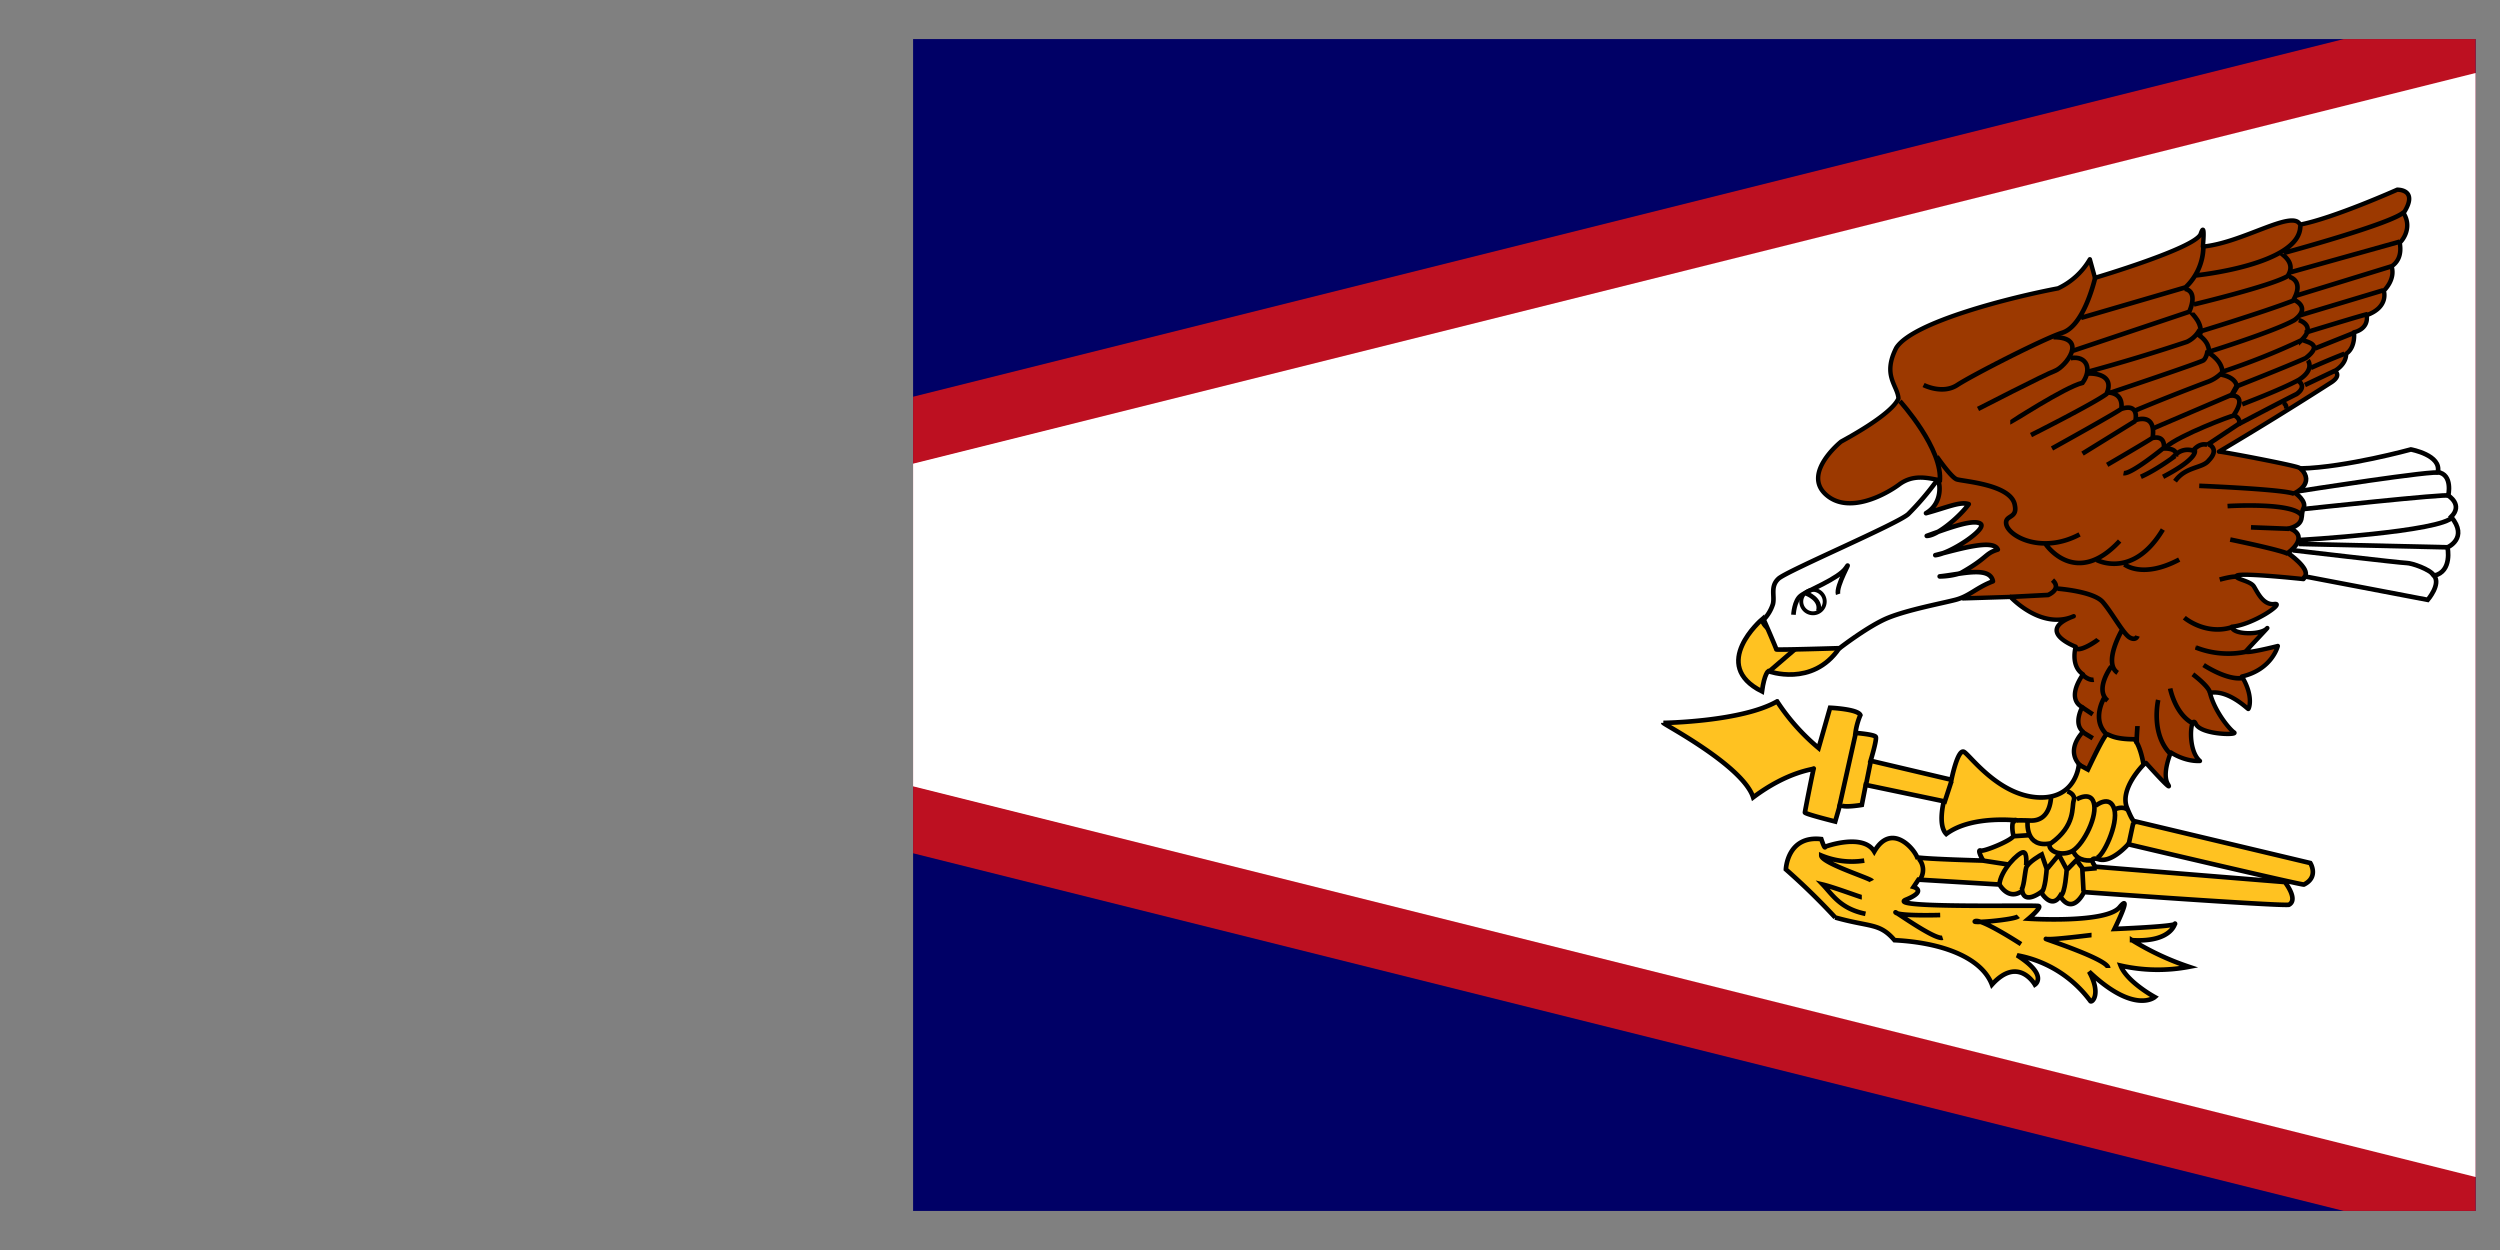 <svg id="flag-icons-as" xmlns="http://www.w3.org/2000/svg" xmlns:xlink="http://www.w3.org/1999/xlink" viewBox="0 0 1024 512"><rect x="0" y="0" width="1024" height="512" fill="#808080" stroke="none"/><defs><clipPath id="clip-path" transform="translate(374 16)"><rect width="640" height="480" fill="none"/></clipPath></defs><title>as</title><g clip-path="url(#clip-path)"><path d="M-374-16H650V496H-374Z" transform="translate(374 16)" fill="#006"/><path d="M-374,240,650,496V-16Z" transform="translate(374 16)" fill="#bd1021" fill-rule="evenodd"/><path d="M650,11.4V468.6L-264.3,240Z" transform="translate(374 16)" fill="#fff" fill-rule="evenodd"/><path d="M478,297.4s-6.4-5.2,1.2-13.7c-4.1-3.4-.3-10.1-.3-10.1s-7-2.6.3-13.4c-5.3-3.5-3-11.3-3-11.3s-17-6.4-.8-12.5c-13.4,5.8-25.9-7.9-25.9-7.9l-19.4.6c-3.3-16.2-29-2.1-10-48.5-4.9-.9-10.4-2.3-16,1.7-5.4,4.1-21.1,12.8-30.4,4.1s6-21.2,6.4-21.5,20.6-10.8,23.5-17.7c-.3-5.3-6.7-9.3-.9-20.7,6.7-10.7,47.7-20.9,66.3-24.4a29.52,29.52,0,0,0,13-11.9l2.1,7.6s41.3-12.2,43.3-18,.9,5.2.9,5.2c16.2-1.5,36.9-15.4,39.8-9,13.6-2.6,39.8-14.3,39.8-14.3s9-.3,2.6,9.6c4,6.4-1.2,12-1.5,12s1.8,6.3-3.4,9.8c1.7,5.5-3.2,10-3.2,10s2.3,6.6-7,10c.9,5.9-5.2,7-5.2,7s.8,6.1-3.2,8.8c0,4.6-4.7,7-4.7,7s3,1.7-1.2,4.6q-22.85,14.66-46.2,28.5c0-.3,30.8,5.5,32.9,6.6s25.3,16.6,25.3,16.6l-23.6,29s-26.1-2.8-27.3-1.4,5.5,2,7,4.4,3.8,7.8,8.4,7.2-8.7,8.5-17.4,9.3c0,3.2,11,3.5,14,1,2.8-2.7-7,7.5-8.2,9s13-2.1,13-2.1-2.3,9.6-14.7,12.5c4.9,8.1,2.9,13.3,2.6,13.3s-8.2-8-15.7-6.6c2,7.8,8.1,15,9.9,16.2s-13.7,1-15.7-3.5-3.8,10.5,1.7,15.2c-6.4.3-11.9-3.5-11.9-3.5s-3.8,8.7-1.2,13-9-8.7-9-8.7l-22,9.3-5-8.4Z" transform="translate(374 16)" fill="#9c3900" stroke="#000" stroke-linejoin="round" stroke-width="1.8" fill-rule="evenodd"/><path d="M307.3,280.1c.5,0,32.1-.5,46.6-8.8a86.43,86.43,0,0,0,17,19.1l4.7-16.5s11.4.5,12.4,3a28.13,28.13,0,0,0-2,7.3s7.7.6,8.3,1.6-2.1,9.8-2.1,9.8l33.1,7.8s2.6-13,5.2-11.4,14,17.6,30,18.6,17-13.4,17-13.4l3.7,2s6.7-14.4,7.8-14.4,2.5,2,11.3,2c2.6,3.1,3.7,10.4,3.7,10.4s-9.9,9.8-6.8,17.6,3.7,5.7,3.7,5.7l71.4,17s3.6,5.7-2.6,8.8c0,.5-72-16.5-72-16.5s-6.7,7.7-11.9,6.2-1.5,3-1.5,3l77.6,6.3s5.7,7.2,1.6,9.3c-5.2.5-83.9-5.2-83.9-5.2s-4.6,9.9-9.8,1.6c-3.6,5.7-7.8-1.6-7.8-1.6s-6.7,5.2-7.7-.5c-5.7,4.2-9.3-2.6-9.3-2.6l-33.2-2-2,3s5.7,1.6-3.1,5.2,52.8,2.1,54.3,2.6-4.1,5.2-4.1,5.2,31.5,2,37.2-4.6c5.7-6.8-2,8.8-2,8.8s24.8-1,24.8-2.1-.5,7.7-17.6,6.7A111.92,111.92,0,0,0,522.6,380a68.57,68.57,0,0,1-28-.5c2.6,6.7,14,12.9,14,12.9s-8.3,7.2-26.9-10.4c5.2,9.4,1,13,.5,12a48,48,0,0,0-30-18.7c13,8.3,7.3,12,7.3,12s-6.8-12-17.6,0c-4.2-11-20.2-17.2-39.9-18.2-6.2-7.2-9.8-5.2-24.3-9.3a274.11,274.11,0,0,0-20.2-19.7s.5-14,14.5-12.4c1.6,4.7,1.6,3.1,1.6,3.1s15.5-5.7,20.1,2c6.8-11.8,16-1.7,17.6,2.4,4.5.7,27,1.3,27,1.3s-2.7-4.7-1-4.1c1.5.5,13.9-4.7,13.4-6.2s-1-6.8,1-6.3-17.6-2.5-28.5,5.7c-3.6-3.6-1-13.4-1-13.4l-32-6.7-1.6,8.2s-9.4,1.6-8.8-.5l-2.1,7.3s-12.4-3.1-12.4-3.7,3.6-18.6,3.6-18c0,.4-10.4,1-24.8,11.8-4.2-13-36.8-30-36.8-30.5Z" transform="translate(374 16)" fill="#ffc221" stroke="#000" stroke-width="1.9" fill-rule="evenodd"/><path d="M386,284.8l-6.7,30m12.9-18.7-2,9.9m35.1-2-3,9.2M482.7,367c-.5,0-16.5,2.1-18.6,1.6s25.4,8.3,25.4,11.9m-35.7-9.8s-16-10.4-18.7-9.4c-2.5,1,16-.5,17.6-2m-32-.5s-16.6.5-18.2-1,16,11.3,19.2,10.3m-33.1-16.6c-.5,0-11.4-4.1-16-5.2,4,4.2,7.2,9.9,17.5,12m2.6-13.5c-.5-1-20.7-7.3-20.7-10.4a32.61,32.61,0,0,0,17.6,2.1M499.8,321l-2,9.3" transform="translate(374 16)" fill="none" stroke="#000" stroke-width="1.9"/><path d="M347.7,237.7s-21.7,18.6,0,29.5c1-7.3,2.6-8.3,2.6-8.3s18,6.7,29-9.3c-4.7-6.8-13-4.2-13-4.2s-17,0-18.6-7.7Z" transform="translate(374 16)" fill="#ffc221" stroke="#000" stroke-width="1.9" fill-rule="evenodd"/><path d="M365.8,246l-15,12.9M412,335.8a6.94,6.94,0,0,1,.4,8.5m72.4-4.7-5.7.5m-40.9-3.6,10.4,1.6m17.5-28.2s.3,10.5-8.4,10.2-5.9.3-5.9.3" transform="translate(374 16)" fill="none" stroke="#000" stroke-width="1.9"/><path d="M472.8,308.1s3.5,1.2,2.6,3.8.9,10.2-9.3,17.5c-10.8,2.3-9.6-9-9.6-9" transform="translate(374 16)" fill="none" stroke="#000" stroke-width="1.9"/><path d="M476.6,311.4s6.3-3.8,7.2,2.3-5.2,17.4-9.6,19.2-9.3-.3-8.7-3.2M484.4,314s5.8-4.7,7.6,1.4-4.7,19.8-7.3,20m7.8-20s3-1.4,5,.3m-14.3,20.6c-1.1.3-6,.6-7.8-3.2m-18.3-7-6.1.4m28.4,22.6-.5-9.6-2.4-3.2-4,4.1s-.6,9.6-2.4,10.5m2.4-10.8-3.2-6-5,6s-.5,8.7-2.3,9.6m2.3-9.9-2-5.8s-5.8,3.2-6.4,5.5-.9,8.7-2.3,9.3m2.3-10.4s.6-5.3-1.2-5.3-9.5,7.3-9.8,13.7" transform="translate(374 16)" fill="none" stroke="#000" stroke-width="1.9"/><path d="M348.4,237.8a16.24,16.24,0,0,0,3.8-6.4c.8-3.4-1.2-7.2,2.3-10.4s49.4-22.7,53.2-26.5a115.7,115.7,0,0,0,11.6-13.6c.9-1.8,3.5,8.7-4.4,13.3,8.5-2.3,14-4.9,17.5-3.7-3.5,4.9-12.8,13-17.2,13,10.2-3.7,19.5-7,22.1-4.9s-12.5,12.2-18.6,12.8c10.2-2.6,23.8-6.7,25.6-2.3-5.5,1.7-3.8,3.2-15.1,9.6a28.54,28.54,0,0,1-8.7,1.4c8.7-.9,20.6-4.4,21.8,2-7,2.7-9.6,6.1-15.4,7.6s-19.2,4-27.4,7.3c-8,3.2-20,12.5-20,12.5s-25.9.8-25.9.5-5-11.9-5.2-12.2Z" transform="translate(374 16)" fill="#fff" stroke="#000" stroke-linejoin="round" stroke-width="1.9" fill-rule="evenodd"/><path d="M360.6,235.8s.3-5.8,3-7.8c2.5-2,15.6-7,18.5-11.4s-4.3,7.6-3.2,10.8m-13-.3s6.3,2.3,4.9,7.2" transform="translate(374 16)" fill="none" stroke="#000" stroke-width="1.9"/><path d="M373.4,230.4a4.8,4.8,0,1,1-4.8-4.8,4.8,4.8,0,0,1,4.8,4.8Z" transform="translate(374 16)" fill="none" stroke="#000" stroke-width="1.6"/><path d="M570.1,220.1l50.3,9.6s5.5-6.4,2.6-9.9c7.6-1.7,5.5-11.6,5.5-11.6s8.7-3.8,1.5-12.5c5-5-1.2-8.7-1.2-8.7s2-8.7-4.3-9.6c1.7-7-11-9.3-11-9.3s-26.5,7.3-45.1,7.8c6,6.1-2.3,10-2.3,10s4.9,3.4,3.4,6.3,1,6.1-5.5,8.2c8.4,3.7-.9,10.1-.9,10.1s9.3,6.4,7,9.6Z" transform="translate(374 16)" fill="#fff" stroke="#000" stroke-width="1.9" fill-rule="evenodd"/><path d="M565.2,209.4s44.4,5.2,46.5,5.2,9.8,2.6,11.3,5.2m-55.5-13,61.9,1.4m-61.6-3s58.7-3.4,62.8-9.5m-61-3.2s59-6.4,59.5-5.5m-61.6-1.8s57.2-9,57.8-7.5M404.2,148.3s18,19.8,16.3,33.2" transform="translate(374 16)" fill="none" stroke="#000" stroke-width="1.9"/><path d="M419.3,171s5.8,8.4,8.1,9.3,22.7,2,23.9,10.8c1.1,5.5-4.4,3.7-3.5,7.8,1.4,5.2,15,12,30,4M464,207s12.2,18,30.2-1.4m-9.3,7.8s14.8,7.9,27-12.5m-15.7,14.3s7.3,6,22.4-2m20.9-8.2s22.4,4.6,23.8,6M548,200l15.7.6m-25.3-9.3s26.8-1.7,30.3,3.8M526.8,183s37.5,1.5,39.2,3.5m-30.8,34.9s6.4-1.8,7.3-1M520.7,237s8.4,7.2,19.2,4m-14.5,8.2a36.15,36.15,0,0,0,20.9,1.7m-17.7,5.5s9.6,6.4,16,5.3m-20.4-1.5s6.7,5,7,7.6M514.9,266s2,10.5,9.3,14.3M510,270.7s-3.2,13.6,4.9,22m-13.4-11.3c0,.3-.5,6.4-.2,7m-52-59.9,15.6-.8s5.8-2.4,1.8-6.1m2,3.5c.3,0,14.8,1.1,18.6,5.5s8.4,13,11,14.5,3.2-.6,3.2-.6m-6.4-2.3s-7.8,13.4-1.7,17.4m-2.6-2.6s-7,9.3-1.5,14m-1.4-1.2s-5.5,9,1.1,15.1m-3.6-39c-.3.4-6.7,4.9-9,3.8m2.3,10.4s2.6,2.7,4.9,2.3M479,273.8l4.2,2.8m-3.6,7.6,3.6,2.2M413.9,141.7s7.7,4,13.8,0,35.4-19,43-21.4,12-16.5,13.5-22.6m-5.8,16.5,42.8-12.5a23.28,23.28,0,0,0,7.3-16.5m-3,11.6s42.7-4.3,42.7-20.2m-6.7,11s45-12.2,49.2-16.8" transform="translate(374 16)" fill="none" stroke="#000" stroke-width="1.9"/><path d="M436.2,151.5s27.2-14,31.5-15.6,14-13.8-.6-13.8" transform="translate(374 16)" fill="none" stroke="#000" stroke-width="1.9"/><path d="M449.4,157c.3,0,22.3-14.4,29.6-16.2,4-5.5,1.8-11.3-4.9-10.1" transform="translate(374 16)" fill="none" stroke="#000" stroke-width="1.9"/><path d="M480.9,137.1c.6-.3,11.9-.6,7.9,8.3-5.8,4.2-30.9,16.8-30.9,16.8M475,127.7l47.7-16s4-8.2-1.8-9.4m39.7-14.4c0,.3,6.1,3.7,2.4,9.2-6.7,4-38.4,11.6-38.4,11.6M608.9,83l-45,12.6m41.6-2.5-39,12m35.7-2.2-34.6,10.4m28.1-.6c-.9,0-25.6,7.6-25.6,7.6m20.2,0-16,6.4m12,2.2q-7,2.74-13.8,5.8m9.8,1.2-12.2,5.8m-8.9,7.3a2.2,2.2,0,0,1,1.2,2.5m-32,14.3s5.1,1.9.3,6.8c-2.5,3.3-9.5,2.4-13.8,8.5m46.8-83.7s6.4,1.5,1.5,9.8c-12.8,4.9-38.8,12.8-38.8,12.8a11.43,11.43,0,0,1-4.6,4q-20,6.66-40.3,12.2m84.3-29.3s7,3,0,8.2c-8,4.6-35.7,13.2-35.7,13.2s-.4,2.4-1.6,3.3-37.9,13.2-37.9,13.2" transform="translate(374 16)" fill="none" stroke="#000" stroke-width="1.9"/><path d="M567.6,115.1s7.4,2.2,1,8.3a289.17,289.17,0,0,1-32.1,12.8,15.57,15.57,0,0,1-6.5,4.3q-14.75,5.55-29.3,11.6m68.8-28.7c2.1.9,8,1.8.9,7.3-8.3,3.7-28.4,11.6-28.4,11.6l-1.9,3.4-32,13.7m63.2-27.8s3,3.7-3.7,8c-7.3,4-23.2,10-23.2,10m23.2-9.4s3.4,2.1-.9,5.2c-4.9,2.4-24.1,12.5-24.1,12.5l-12.5,8.3" transform="translate(374 16)" fill="none" stroke="#000" stroke-width="1.9"/><path d="M523.6,112c0,.4,5.2,4.6,3.4,9.5,4.6,3.4,3.7,7,3.7,7s6.4,3.7,5.5,9c6.4,1.5,6,5.1,6,5.1l-2,3.4s6.3-.3.8,8c3.4,1.8,1.9,3.9,1.9,3.9m-1.9-3.7c-.9,0-22.3,8-27.8,12.9" transform="translate(374 16)" fill="none" stroke="#000" stroke-width="1.9"/><path d="M489.4,144.8s6.4-.3,5.5,6.7c7.4-2.5,5.8,4.6,5.8,4.6s8.6-3.4,7,7.3c5.6-1.2,4.6,4.3,4.6,4.3s5-.3,5,2.4a7,7,0,0,1,7-1.5s2.4-3.4,5.8-2.4m-34.9-15c0,.6-28.7,16.5-28.7,16.5m34.2-11.3L479,169.8m29-6.7c0,.3-18.9,11.3-18.9,11.3m23.2-7s-13.4,11-16.5,10.4m21.1-7s-7.6,5.7-14,8.5m22-11s2.4,3-12.9,11" transform="translate(374 16)" fill="none" stroke="#000" stroke-width="1.9"/></g></svg>